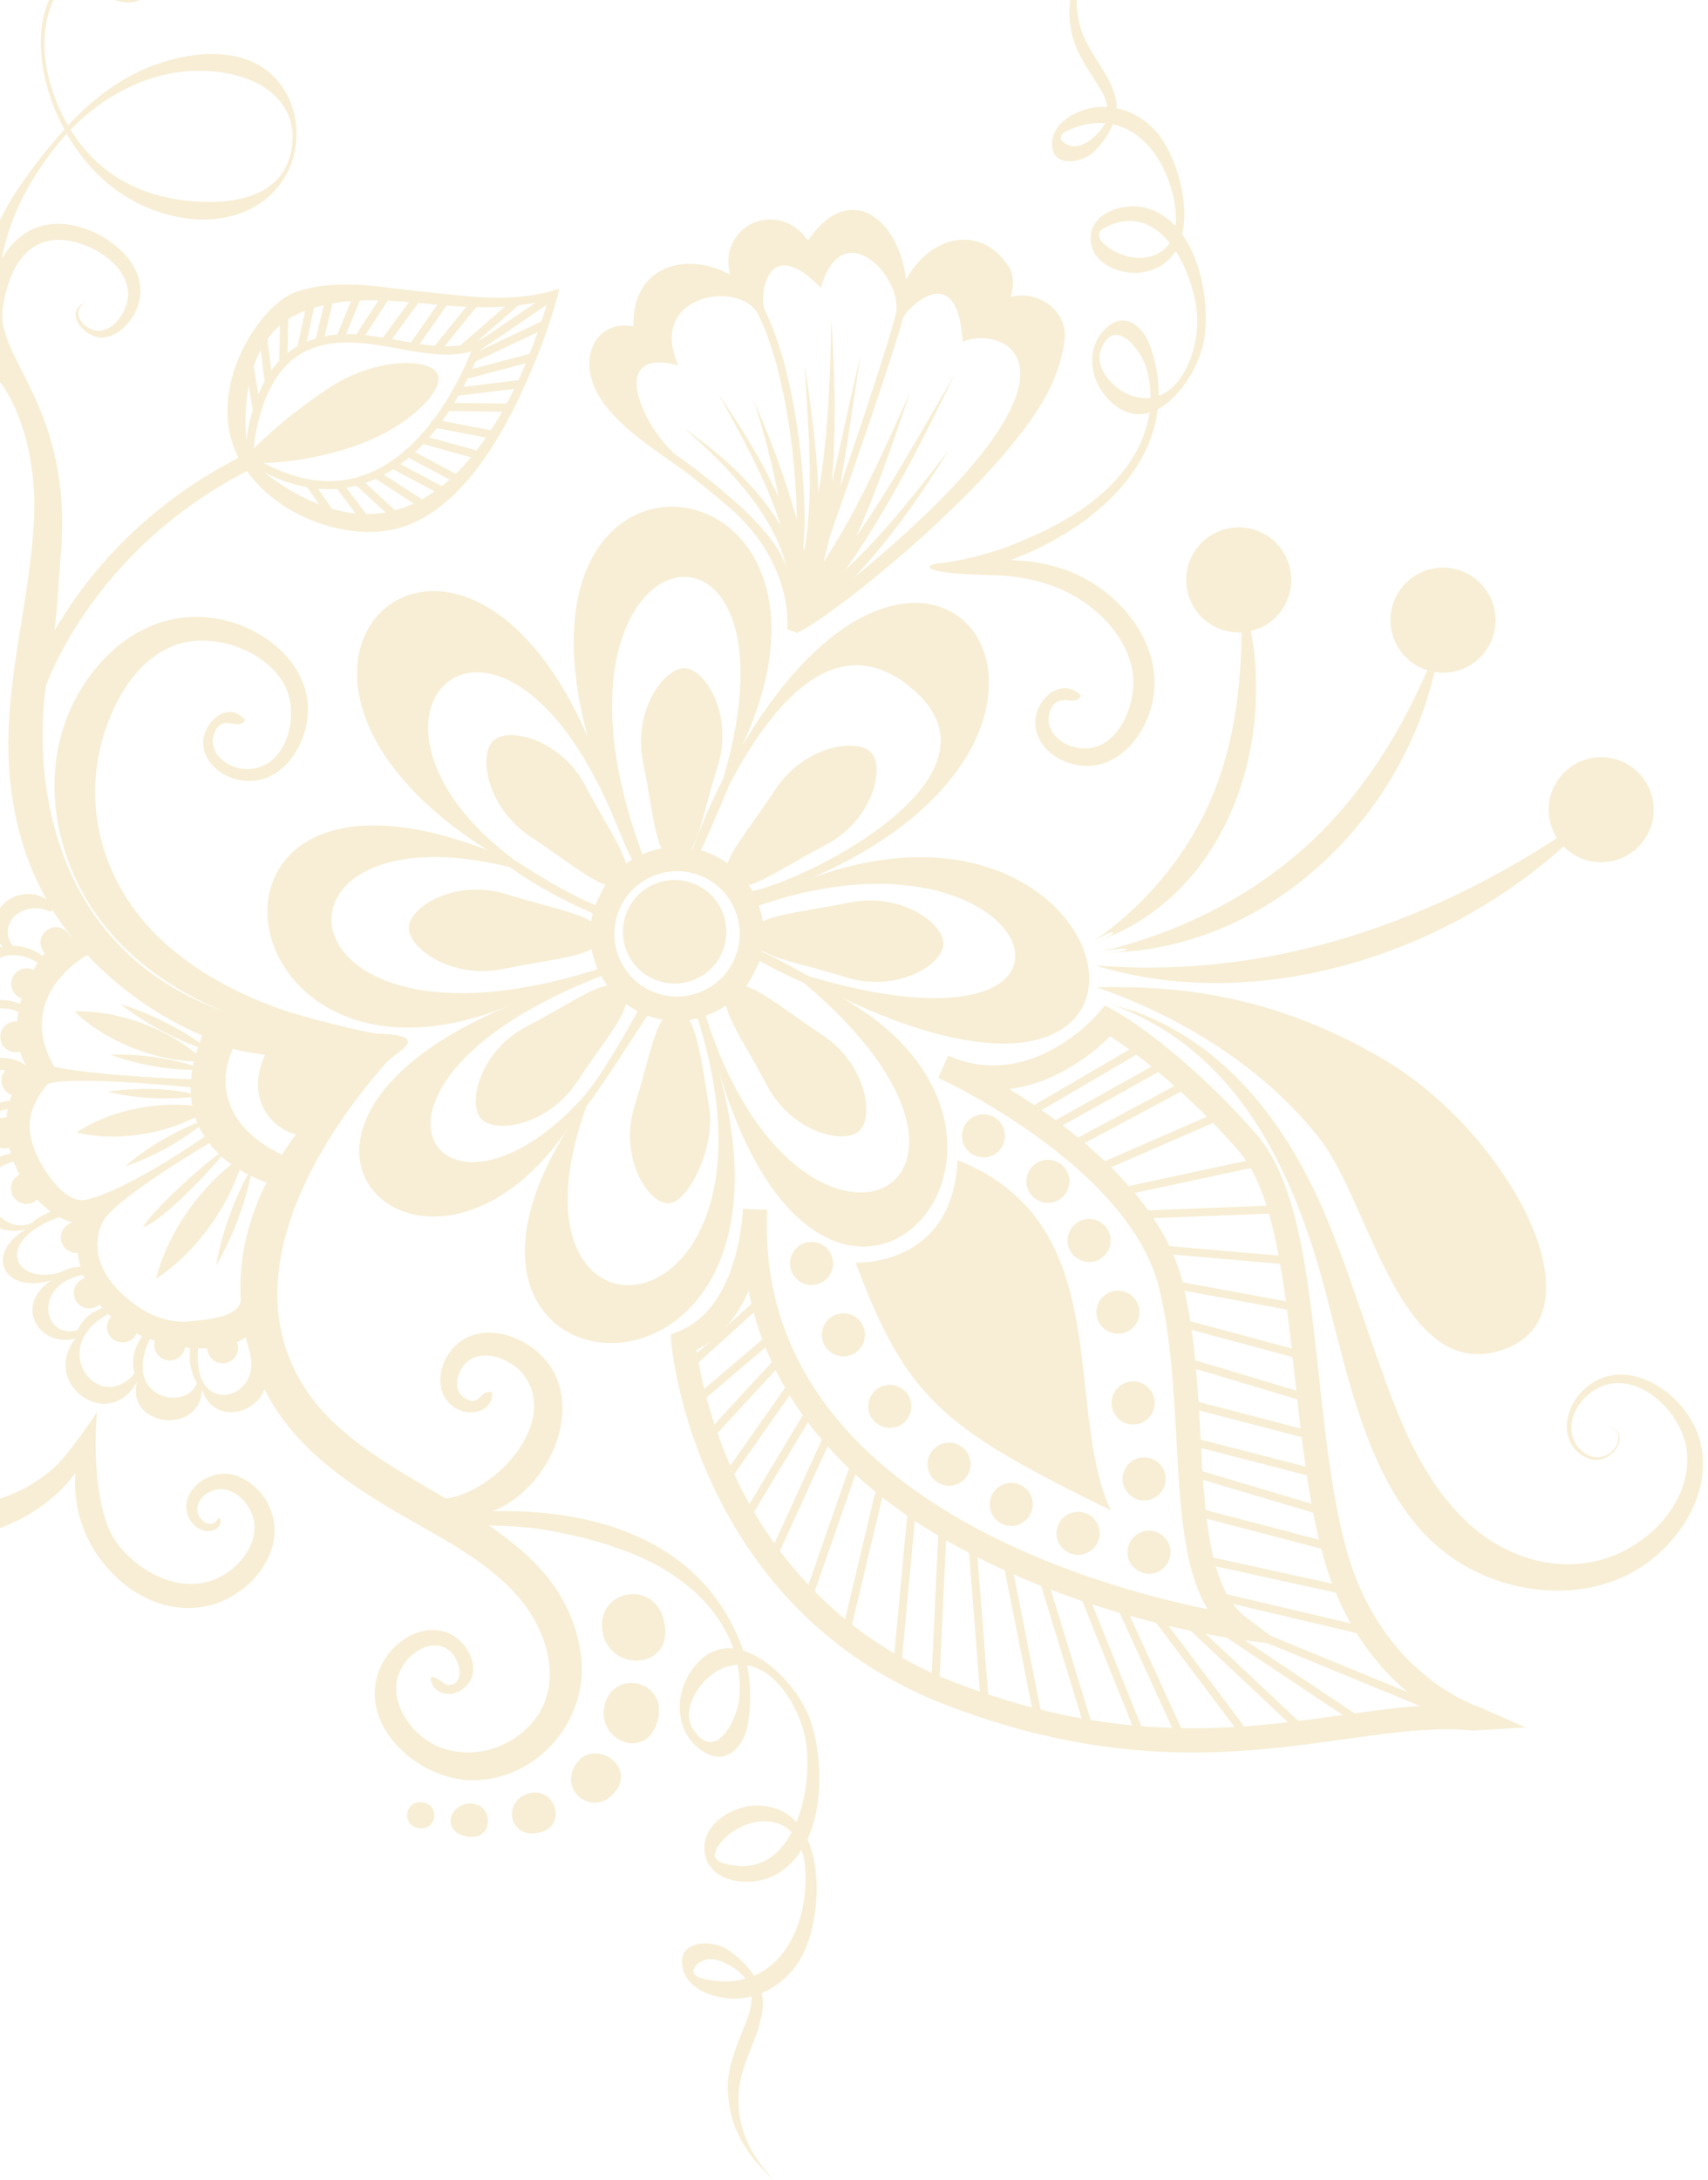 <svg width="134" height="171" viewBox="0 0 134 171" fill="none" xmlns="http://www.w3.org/2000/svg">
<g opacity="0.5">
<path d="M49.174 71.541C48.325 73.612 49.309 75.992 51.387 76.841C53.458 77.69 55.838 76.698 56.687 74.627C57.536 72.549 56.552 70.177 54.474 69.328C52.395 68.471 50.023 69.463 49.174 71.541Z" fill="#F0DEAB"/>
<path d="M46.127 57.847C35.813 33.982 15.772 52.5 38.257 66.686C12.789 56.84 17.296 88.012 39.883 78.912C16.494 88.718 33.576 104.736 44.62 88.416C30.616 110.465 64.407 112.94 56.401 84.029C64.946 112.654 85.884 89.448 66.033 78.253C95.737 92.383 88.518 59.672 63.59 68.899C90.239 57.371 73.324 33.014 58.234 58.482C68.794 35.704 39.011 31.61 46.119 57.847H46.127ZM40.423 67.503C25.15 56.181 38.987 42.749 48.008 63.806C48.753 65.543 49.19 66.733 49.602 67.424C49.436 67.527 49.269 67.622 49.11 67.741C48.737 66.36 47.325 64.305 45.953 61.671C44.033 57.982 39.907 56.983 38.717 58.077C37.519 59.164 38.146 63.33 41.621 65.623C44.271 67.368 46.183 68.978 47.508 69.391C47.246 69.78 46.754 70.875 46.706 70.994C45.104 70.343 42.874 69.097 40.439 67.503H40.423ZM57.663 75.119C56.624 77.626 53.752 78.824 51.245 77.793C48.737 76.762 47.539 73.882 48.571 71.374C49.602 68.867 52.482 67.669 54.989 68.701C57.496 69.732 58.694 72.612 57.663 75.119ZM40.002 68.011C42.605 69.875 45.215 71.081 46.5 71.636C46.452 71.843 46.405 72.057 46.373 72.263C45.175 71.509 42.668 71.057 39.74 70.137C35.773 68.891 32.156 71.097 32.076 72.715C31.997 74.334 35.385 76.833 39.463 76C42.676 75.341 45.223 75.127 46.405 74.437C46.5 74.977 46.667 75.5 46.881 75.992C46.809 76.024 46.738 76.055 46.659 76.087C21.334 84.021 19.525 62.965 39.994 68.011H40.002ZM47.103 76.595C47.103 76.595 47.151 76.579 47.174 76.563C47.317 76.817 47.468 77.063 47.642 77.293C46.262 77.547 44.136 79.047 41.335 80.499C37.646 82.418 36.646 86.544 37.741 87.742C38.828 88.94 42.993 88.313 45.286 84.838C47.119 82.053 48.809 80.078 49.11 78.753C49.396 78.967 49.713 79.142 50.031 79.308C49.237 80.76 47.024 84.688 45.611 86.203C34.353 98.453 25.253 85.108 47.103 76.579V76.595ZM46.008 86.766C47.436 84.941 49.753 81.173 50.8 79.657C51.189 79.8 51.586 79.911 51.99 79.975C51.189 81.125 50.745 83.696 49.793 86.719C48.547 90.686 50.753 94.303 52.371 94.383C53.99 94.462 56.124 89.924 55.656 86.996C55.132 83.72 54.783 81.165 54.069 80.007C54.291 79.975 54.513 79.927 54.727 79.872C62.725 105.157 38.479 107.624 46.008 86.774V86.766ZM63.066 77.095C82.401 93.343 62.701 102.912 55.362 79.665C55.925 79.467 56.465 79.205 56.965 78.864C57.25 80.245 58.726 82.355 60.162 85.116C62.09 88.805 66.208 89.805 67.406 88.71C68.604 87.615 67.977 83.458 64.502 81.165C61.797 79.38 59.861 77.745 58.536 77.373C58.885 76.912 59.535 75.532 59.591 75.373C60.757 76.016 61.923 76.595 63.074 77.095H63.066ZM63.447 76.563C61.749 75.611 60.614 75.024 59.773 74.635C59.773 74.612 59.781 74.596 59.789 74.572C61.011 75.302 63.486 75.746 66.358 76.65C70.325 77.896 73.943 75.691 74.022 74.072C74.094 72.454 70.714 69.954 66.636 70.787C63.558 71.422 61.09 71.636 59.845 72.263C59.781 71.843 59.67 71.43 59.535 71.033C81.496 63.401 89.224 84.235 63.447 76.563ZM65.811 52.365C67.771 51.849 69.738 52.428 71.666 54.102C73.61 55.792 74.229 57.673 73.515 59.688C71.738 64.75 62.185 69.232 59.028 69.891C58.94 69.732 58.853 69.573 58.75 69.423C60.13 69.034 62.161 67.638 64.764 66.281C68.453 64.361 69.445 60.235 68.358 59.037C67.271 57.839 63.106 58.466 60.813 61.941C59.115 64.512 57.552 66.392 57.076 67.709C56.655 67.408 56.203 67.146 55.703 66.939C55.473 66.844 55.235 66.765 54.997 66.694C55.727 65.091 56.996 62.163 57.195 61.6C59.154 57.831 62.177 53.325 65.803 52.357L65.811 52.365ZM56.727 61.116C55.489 63.472 54.656 65.734 54.37 66.551C54.347 66.551 54.315 66.535 54.291 66.535C54.981 65.281 55.434 62.87 56.314 60.077C57.56 56.11 55.354 52.492 53.736 52.413C52.117 52.341 49.618 55.729 50.451 59.799C51.078 62.83 51.292 65.281 51.895 66.543C51.379 66.638 50.88 66.797 50.396 67.003C40.819 41.194 63.78 37.251 56.727 61.116Z" fill="#F0DEAB"/>
<path d="M75.046 18.829C73.443 19.075 71.944 20.297 71.079 21.955C70.833 19.598 69.667 17.416 68.025 16.703C67.096 16.298 65.287 16.076 63.391 18.868C62.09 17.028 60.17 16.901 58.853 17.607C57.663 18.25 56.774 19.709 57.298 21.55C55.783 20.709 54.061 20.487 52.712 20.876C50.729 21.447 49.618 23.192 49.697 25.596C48.571 25.39 47.611 25.676 46.968 26.413C46.143 27.366 46.008 28.921 46.635 30.365C47.658 32.721 50.316 34.577 52.887 36.37C54.466 37.473 55.838 38.648 56.996 39.615C62.32 44.09 61.765 49.192 61.765 49.358L62.518 49.636C64.946 48.684 79.687 37.045 82.67 29.793C83.091 28.77 83.384 27.73 83.519 26.699C83.662 25.604 83.194 24.541 82.274 23.867C81.417 23.24 80.33 23.034 79.299 23.28C79.544 22.47 79.568 21.542 79.116 20.868C78.069 19.313 76.625 18.599 75.038 18.845L75.046 18.829ZM64.407 22.573C66.073 16.584 71.031 21.867 70.254 24.747C69.58 27.247 67.66 33.062 65.89 38.219C66.509 34.792 66.977 31.325 67.501 27.984C67.437 28.222 67.39 28.445 67.334 28.651C66.604 31.65 65.993 34.768 65.263 37.854C65.629 33.546 65.502 29.159 65.216 24.993C65.144 29.428 64.986 34.149 64.208 38.687C64.097 35.244 63.613 31.785 63.129 28.595C63.367 33.197 63.915 38.473 63.105 43.241C63.082 43.13 63.066 43.019 63.034 42.908C63.09 42.178 63.129 41.488 63.129 40.956C63.129 35.736 62.05 28.365 60.019 24.367C59.551 23.438 60.059 18.107 64.391 22.573H64.407ZM57.465 39.171C56.282 38.124 54.862 36.965 53.26 35.839C50.761 34.093 47.293 27.08 53.22 28.659C50.721 23.058 58.083 21.923 59.472 24.652C61.431 28.508 62.471 35.609 62.511 40.742C62.407 40.369 62.304 40.004 62.193 39.647C61.447 37.148 60.543 34.696 59.519 32.292C59.416 32.039 59.297 31.745 59.147 31.412C59.932 33.919 60.598 36.466 61.098 39.044C59.797 36.124 58.06 33.356 56.409 30.975C58.036 33.951 60.106 37.584 61.265 41.258C59.504 38.282 56.743 35.752 54.069 33.887C53.966 33.808 53.839 33.721 53.696 33.625C56.766 36.267 60.718 40.226 61.685 44.479C61.217 43.09 60.106 41.504 57.472 39.163L57.465 39.171ZM75.53 26.802C78.513 25.477 87.431 28.476 66.993 45.312C69.675 42.48 71.952 39.29 74.015 35.974C74.141 35.776 74.284 35.553 74.435 35.299C72.015 38.457 69.373 41.853 66.35 44.669C69.707 39.893 72.333 34.641 74.887 29.397C72.428 33.53 70.016 38.013 67.176 42.075C68.842 38.386 70.135 34.466 71.396 30.793C69.405 35.164 67.342 39.941 64.613 44.082C64.78 43.44 64.938 42.797 65.089 42.138C67.183 36.188 70.072 27.826 70.857 24.914C71 24.39 75.117 20.003 75.522 26.802H75.53Z" fill="#F0DEAB"/>
<path d="M115.659 135.742C112.589 135.417 109.304 135.877 105.496 136.408C97.594 137.519 87.764 138.9 74.356 133.782C54.458 126.19 52.688 105.57 52.672 105.363L52.625 104.665L53.276 104.403C54.95 103.737 56.243 102.301 57.139 100.127C58.052 97.906 58.234 95.644 58.274 94.994V94.819L60.186 94.883V95.073C59.289 117.256 86.13 124.468 94.73 126.206C92.85 123.064 92.588 118.272 92.294 112.9C92.08 108.934 91.858 104.832 90.945 101.063C88.621 91.471 73.761 84.6 73.61 84.537L74.388 82.799C80.909 85.679 86.13 79.515 86.185 79.451L86.669 78.864L87.344 79.213C88.383 79.745 93.341 82.966 98.57 88.964C101.823 92.693 102.624 100.071 103.473 107.878C103.981 112.567 104.512 117.415 105.599 121.413C108.281 131.299 115.723 133.774 116.04 133.878L119.69 135.488L115.651 135.726L115.659 135.742ZM54.656 105.879C55.132 109.33 58.242 125.603 75.038 132.013C87.986 136.956 97.546 135.607 105.234 134.528C107.583 134.195 109.741 133.893 111.803 133.782C109.058 131.87 105.496 128.284 103.774 121.929C102.648 117.788 102.116 112.861 101.593 108.1C100.775 100.595 100.006 93.51 97.15 90.233C92.865 85.322 88.748 82.331 87.09 81.284C85.923 82.45 83.004 84.942 79.18 85.418C84.059 88.401 91.136 93.78 92.794 100.635C93.746 104.57 93.976 108.759 94.19 112.813C94.524 118.898 94.833 124.643 97.784 126.872L100.664 129.046L97.086 128.578C96.682 128.522 87.05 127.221 77.386 122.492C66.819 117.32 60.471 110.06 58.734 101.254C57.766 103.435 56.394 104.982 54.656 105.879Z" fill="#F0DEAB"/>
<path d="M89.787 82.284C89.763 82.347 89.716 82.403 89.652 82.434L80.925 87.536C80.774 87.623 80.584 87.576 80.489 87.425C80.401 87.274 80.449 87.076 80.6 86.989L89.327 81.887C89.478 81.8 89.676 81.847 89.763 81.998C89.819 82.085 89.819 82.189 89.779 82.276L89.787 82.284Z" fill="#F0DEAB"/>
<path d="M91.358 83.728C91.334 83.791 91.287 83.847 91.223 83.886L82.615 88.694C82.464 88.781 82.266 88.726 82.187 88.575C82.099 88.424 82.155 88.226 82.306 88.139L90.914 83.331C91.064 83.244 91.263 83.299 91.342 83.45C91.39 83.537 91.398 83.64 91.358 83.728Z" fill="#F0DEAB"/>
<path d="M93.27 85.203C93.238 85.267 93.191 85.33 93.127 85.362L84.186 90.146C84.035 90.225 83.837 90.17 83.757 90.019C83.678 89.868 83.734 89.67 83.884 89.591L92.826 84.807C92.984 84.727 93.175 84.783 93.254 84.934C93.302 85.021 93.302 85.124 93.27 85.203Z" fill="#F0DEAB"/>
<path d="M95.642 87.774C95.611 87.845 95.555 87.909 95.476 87.941L86.423 91.884C86.264 91.955 86.074 91.884 86.003 91.717C85.931 91.558 86.003 91.368 86.169 91.296L95.222 87.353C95.38 87.282 95.571 87.353 95.634 87.52C95.674 87.599 95.666 87.687 95.634 87.766L95.642 87.774Z" fill="#F0DEAB"/>
<path d="M98.752 91.336C98.713 91.431 98.633 91.503 98.53 91.527L87.748 93.843C87.574 93.883 87.407 93.772 87.367 93.597C87.328 93.423 87.439 93.256 87.613 93.225L98.395 90.908C98.57 90.868 98.737 90.979 98.776 91.154C98.792 91.217 98.776 91.281 98.76 91.344L98.752 91.336Z" fill="#F0DEAB"/>
<path d="M100.347 94.97C100.299 95.081 100.196 95.16 100.069 95.168L89.152 95.597C88.978 95.597 88.827 95.47 88.819 95.295C88.819 95.121 88.946 94.97 89.121 94.97L100.046 94.541C100.22 94.541 100.371 94.668 100.371 94.843C100.371 94.891 100.371 94.938 100.347 94.978V94.97Z" fill="#F0DEAB"/>
<path d="M101.545 99C101.497 99.127 101.371 99.207 101.228 99.199L90.636 98.278C90.462 98.262 90.335 98.112 90.343 97.937C90.358 97.763 90.509 97.636 90.684 97.644L101.275 98.564C101.45 98.58 101.577 98.731 101.569 98.905C101.569 98.937 101.553 98.969 101.545 99Z" fill="#F0DEAB"/>
<path d="M101.672 102.594C101.617 102.729 101.474 102.816 101.323 102.785L91.755 101.023C91.58 100.992 91.469 100.825 91.501 100.658C91.533 100.484 91.699 100.373 91.866 100.405L101.434 102.166C101.609 102.198 101.72 102.364 101.688 102.539C101.688 102.563 101.68 102.578 101.672 102.602V102.594Z" fill="#F0DEAB"/>
<path d="M102.283 106.395C102.219 106.538 102.061 106.625 101.91 106.577L92.239 103.975C92.072 103.927 91.969 103.753 92.016 103.586C92.064 103.412 92.239 103.316 92.405 103.364L102.085 105.966C102.251 106.014 102.354 106.188 102.307 106.355C102.307 106.371 102.299 106.379 102.291 106.395H102.283Z" fill="#F0DEAB"/>
<path d="M102.426 109.655C102.362 109.806 102.196 109.885 102.045 109.838L92.786 107.061C92.62 107.013 92.524 106.831 92.572 106.664C92.627 106.498 92.802 106.403 92.969 106.45L102.227 109.227C102.394 109.275 102.489 109.457 102.442 109.624C102.442 109.632 102.434 109.647 102.426 109.655Z" fill="#F0DEAB"/>
<path d="M103.227 112.726C103.171 112.869 103.013 112.956 102.854 112.916L92.945 110.33C92.778 110.282 92.675 110.116 92.715 109.941C92.754 109.767 92.929 109.671 93.103 109.711L103.013 112.297C103.179 112.345 103.283 112.512 103.243 112.686C103.243 112.702 103.235 112.718 103.227 112.726Z" fill="#F0DEAB"/>
<path d="M103.394 115.653C103.33 115.796 103.179 115.884 103.021 115.844L93.302 113.337C93.127 113.297 93.032 113.123 93.072 112.948C93.119 112.781 93.286 112.678 93.46 112.718L103.172 115.225C103.338 115.265 103.441 115.439 103.402 115.614C103.402 115.63 103.394 115.646 103.386 115.653H103.394Z" fill="#F0DEAB"/>
<path d="M103.997 118.645C103.933 118.795 103.767 118.875 103.616 118.827L93.437 115.788C93.27 115.741 93.175 115.558 93.222 115.392C93.27 115.225 93.445 115.13 93.619 115.177L103.798 118.216C103.965 118.264 104.06 118.438 104.013 118.613C104.013 118.621 104.013 118.637 104.005 118.645H103.997Z" fill="#F0DEAB"/>
<path d="M104.774 121.477C104.711 121.62 104.552 121.707 104.401 121.667L93.667 118.859C93.5 118.811 93.397 118.645 93.445 118.47C93.484 118.295 93.659 118.2 93.833 118.24L104.568 121.048C104.742 121.096 104.838 121.263 104.798 121.437C104.798 121.453 104.798 121.469 104.782 121.477H104.774Z" fill="#F0DEAB"/>
<path d="M105.782 124.865C105.726 125.008 105.576 125.087 105.417 125.055L94.095 122.572C93.921 122.532 93.817 122.366 93.849 122.191C93.881 122.024 94.056 121.913 94.23 121.953L105.552 124.436C105.726 124.476 105.829 124.643 105.798 124.817C105.798 124.833 105.79 124.849 105.782 124.873V124.865Z" fill="#F0DEAB"/>
<path d="M107.44 128.054C107.384 128.197 107.226 128.276 107.075 128.245L95.301 125.468C95.127 125.428 95.023 125.253 95.063 125.087C95.103 124.92 95.277 124.809 95.444 124.849L107.218 127.626C107.392 127.665 107.496 127.84 107.456 128.007C107.456 128.022 107.448 128.038 107.44 128.054Z" fill="#F0DEAB"/>
<path d="M114.136 134.584C114.073 134.742 113.882 134.822 113.723 134.758L96.317 127.602C96.158 127.538 96.079 127.348 96.142 127.189C96.206 127.031 96.396 126.951 96.555 127.015L113.962 134.171C114.12 134.235 114.2 134.425 114.136 134.584Z" fill="#F0DEAB"/>
<path d="M106.67 134.941C106.67 134.941 106.654 134.98 106.639 134.996C106.543 135.139 106.345 135.179 106.202 135.084L95.428 127.911C95.285 127.816 95.238 127.618 95.341 127.475C95.436 127.332 95.634 127.293 95.777 127.388L106.543 134.56C106.67 134.647 106.718 134.806 106.662 134.941H106.67Z" fill="#F0DEAB"/>
<path d="M102.267 135.647C102.267 135.647 102.235 135.71 102.204 135.742C102.085 135.869 101.886 135.877 101.759 135.758L92.691 127.229C92.564 127.11 92.556 126.912 92.675 126.785C92.794 126.658 92.992 126.65 93.127 126.769L102.196 135.298C102.291 135.393 102.323 135.528 102.275 135.647H102.267Z" fill="#F0DEAB"/>
<path d="M97.88 136.02C97.856 136.067 97.824 136.115 97.776 136.155C97.634 136.258 97.435 136.234 97.332 136.091L90.231 126.658C90.128 126.515 90.152 126.317 90.295 126.214C90.43 126.11 90.636 126.134 90.739 126.277L97.84 135.71C97.911 135.806 97.919 135.925 97.88 136.02Z" fill="#F0DEAB"/>
<path d="M92.873 136.242C92.842 136.313 92.786 136.377 92.715 136.408C92.556 136.48 92.366 136.408 92.294 136.25L87.597 125.975C87.526 125.817 87.597 125.626 87.756 125.555C87.915 125.484 88.105 125.555 88.177 125.714L92.873 135.988C92.913 136.067 92.913 136.163 92.873 136.242Z" fill="#F0DEAB"/>
<path d="M89.621 135.821C89.589 135.901 89.525 135.964 89.446 135.996C89.287 136.059 89.097 135.98 89.033 135.821L84.678 125C84.614 124.841 84.694 124.65 84.852 124.587C85.011 124.524 85.201 124.603 85.265 124.761L89.621 135.583C89.652 135.663 89.652 135.75 89.621 135.821Z" fill="#F0DEAB"/>
<path d="M85.654 135.448C85.622 135.536 85.55 135.599 85.455 135.631C85.289 135.678 85.114 135.591 85.058 135.417L81.496 123.778C81.449 123.611 81.544 123.437 81.71 123.381C81.877 123.333 82.059 123.421 82.107 123.595L85.669 135.234C85.693 135.306 85.685 135.385 85.662 135.448H85.654Z" fill="#F0DEAB"/>
<path d="M81.718 134.75C81.679 134.845 81.599 134.917 81.488 134.941C81.314 134.972 81.147 134.861 81.115 134.695L78.696 122.5C78.664 122.326 78.775 122.159 78.942 122.127C79.116 122.096 79.283 122.207 79.314 122.373L81.734 134.568C81.75 134.631 81.734 134.695 81.718 134.75Z" fill="#F0DEAB"/>
<path d="M77.561 133.727C77.521 133.83 77.418 133.917 77.291 133.925C77.117 133.941 76.966 133.806 76.95 133.632L75.966 121.001C75.951 120.826 76.085 120.676 76.26 120.66C76.434 120.644 76.585 120.779 76.601 120.953L77.585 133.584C77.585 133.632 77.585 133.687 77.561 133.727Z" fill="#F0DEAB"/>
<path d="M73.665 132.354C73.618 132.473 73.491 132.553 73.356 132.553C73.181 132.553 73.047 132.394 73.055 132.219L73.642 119.66C73.65 119.486 73.8 119.351 73.975 119.359C74.15 119.359 74.284 119.517 74.276 119.692L73.689 132.251C73.689 132.251 73.681 132.323 73.665 132.354Z" fill="#F0DEAB"/>
<path d="M70.698 130.68C70.651 130.807 70.516 130.886 70.373 130.878C70.198 130.863 70.072 130.712 70.087 130.529L71.222 118.311C71.238 118.137 71.397 118.01 71.571 118.026C71.746 118.041 71.873 118.2 71.857 118.367L70.722 130.593C70.722 130.593 70.714 130.656 70.698 130.68Z" fill="#F0DEAB"/>
<path d="M66.636 128.324C66.581 128.467 66.422 128.546 66.271 128.514C66.097 128.475 65.994 128.3 66.033 128.134L68.85 116.264C68.889 116.098 69.064 115.987 69.231 116.026C69.405 116.066 69.508 116.241 69.469 116.407L66.644 128.276C66.644 128.276 66.636 128.308 66.628 128.324H66.636Z" fill="#F0DEAB"/>
<path d="M63.717 125.412C63.653 125.571 63.478 125.65 63.32 125.587C63.153 125.531 63.066 125.349 63.121 125.182L66.914 114.281C66.961 114.114 67.152 114.027 67.318 114.082C67.485 114.138 67.572 114.321 67.517 114.487L63.724 125.388C63.724 125.388 63.724 125.396 63.724 125.404L63.717 125.412Z" fill="#F0DEAB"/>
<path d="M65.454 112.29V112.297L60.884 122.31C60.813 122.469 60.622 122.54 60.464 122.469C60.305 122.397 60.249 122.199 60.305 122.048L64.875 112.036C64.946 111.877 65.137 111.806 65.295 111.877C65.454 111.948 65.525 112.131 65.462 112.282L65.454 112.29Z" fill="#F0DEAB"/>
<path d="M63.994 110.552C63.994 110.552 63.978 110.584 63.97 110.592L58.901 119.025C58.813 119.176 58.615 119.224 58.464 119.137C58.313 119.049 58.266 118.851 58.353 118.7L63.423 110.266C63.51 110.116 63.709 110.068 63.859 110.155C63.994 110.235 64.05 110.401 63.986 110.544L63.994 110.552Z" fill="#F0DEAB"/>
<path d="M62.479 108.672C62.479 108.672 62.455 108.711 62.447 108.735L57.211 116.185C57.108 116.328 56.909 116.368 56.766 116.264C56.624 116.161 56.584 115.963 56.687 115.82L61.923 108.37C62.027 108.227 62.225 108.196 62.368 108.291C62.495 108.378 62.534 108.537 62.479 108.672Z" fill="#F0DEAB"/>
<path d="M61.614 106.601C61.614 106.601 61.582 106.664 61.551 106.696L55.973 112.75C55.854 112.877 55.656 112.884 55.521 112.765C55.394 112.646 55.386 112.448 55.505 112.313L61.083 106.26C61.202 106.133 61.4 106.125 61.535 106.244C61.638 106.339 61.662 106.482 61.614 106.601Z" fill="#F0DEAB"/>
<path d="M60.789 105.006C60.773 105.054 60.741 105.094 60.702 105.125L54.902 110.06C54.767 110.171 54.569 110.155 54.458 110.02C54.347 109.886 54.362 109.687 54.497 109.576L60.297 104.641C60.432 104.53 60.63 104.546 60.741 104.681C60.821 104.776 60.837 104.903 60.789 105.006Z" fill="#F0DEAB"/>
<path d="M60.051 102.071C60.035 102.11 60.004 102.15 59.972 102.182L54.331 107.291C54.204 107.41 53.998 107.402 53.886 107.267C53.767 107.141 53.775 106.934 53.91 106.823L59.551 101.714C59.678 101.595 59.885 101.611 59.995 101.738C60.083 101.833 60.099 101.96 60.059 102.071H60.051Z" fill="#F0DEAB"/>
<path d="M87.153 118.462C74.118 112.075 71.15 109.83 67.128 99.032C67.128 99.032 74.745 99.421 75.117 90.995C87.716 95.946 83.377 110.393 87.153 118.462Z" fill="#F0DEAB"/>
<path d="M66.811 103.134C67.675 103.491 68.088 104.475 67.731 105.339C67.374 106.204 66.382 106.617 65.525 106.26C64.661 105.903 64.248 104.919 64.605 104.054C64.962 103.189 65.946 102.777 66.811 103.134Z" fill="#F0DEAB"/>
<path d="M70.452 108.743C71.317 109.1 71.73 110.092 71.373 110.949C71.016 111.813 70.032 112.226 69.167 111.869C68.302 111.512 67.89 110.528 68.247 109.663C68.604 108.799 69.588 108.386 70.452 108.743Z" fill="#F0DEAB"/>
<path d="M75.102 113.281C75.966 113.638 76.379 114.622 76.022 115.487C75.665 116.352 74.681 116.764 73.816 116.407C72.951 116.05 72.539 115.066 72.896 114.202C73.253 113.337 74.237 112.924 75.102 113.281Z" fill="#F0DEAB"/>
<path d="M79.981 116.431C80.846 116.788 81.258 117.772 80.901 118.637C80.544 119.501 79.56 119.914 78.696 119.557C77.831 119.2 77.418 118.216 77.775 117.351C78.132 116.486 79.116 116.074 79.981 116.431Z" fill="#F0DEAB"/>
<path d="M85.225 118.7C86.09 119.057 86.502 120.041 86.145 120.906C85.788 121.77 84.805 122.183 83.94 121.826C83.075 121.469 82.662 120.485 83.019 119.62C83.376 118.756 84.36 118.343 85.225 118.7Z" fill="#F0DEAB"/>
<path d="M90.787 120.184C91.652 120.541 92.064 121.525 91.707 122.389C91.35 123.254 90.366 123.667 89.501 123.31C88.637 122.953 88.224 121.969 88.581 121.104C88.938 120.239 89.922 119.827 90.787 120.184Z" fill="#F0DEAB"/>
<path d="M90.406 114.432C91.271 114.789 91.683 115.772 91.326 116.637C90.969 117.502 89.986 117.915 89.121 117.558C88.256 117.201 87.843 116.217 88.2 115.352C88.557 114.487 89.541 114.075 90.406 114.432Z" fill="#F0DEAB"/>
<path d="M89.541 108.473C90.406 108.83 90.819 109.814 90.462 110.679C90.104 111.544 89.121 111.956 88.256 111.599C87.391 111.242 86.978 110.258 87.335 109.394C87.693 108.529 88.676 108.116 89.541 108.473Z" fill="#F0DEAB"/>
<path d="M88.351 101.357C89.216 101.714 89.628 102.697 89.271 103.562C88.914 104.427 87.931 104.84 87.066 104.483C86.201 104.126 85.788 103.142 86.145 102.277C86.502 101.412 87.486 101 88.351 101.357Z" fill="#F0DEAB"/>
<path d="M86.09 95.732C86.955 96.089 87.367 97.073 87.01 97.937C86.653 98.802 85.669 99.215 84.805 98.858C83.94 98.501 83.527 97.517 83.884 96.652C84.241 95.787 85.225 95.375 86.09 95.732Z" fill="#F0DEAB"/>
<path d="M82.853 91.09C83.718 91.447 84.13 92.431 83.773 93.296C83.416 94.161 82.432 94.573 81.568 94.216C80.703 93.859 80.29 92.875 80.647 92.011C81.004 91.146 81.988 90.733 82.853 91.09Z" fill="#F0DEAB"/>
<path d="M77.799 87.528C78.664 87.885 79.076 88.869 78.719 89.734C78.362 90.598 77.379 91.011 76.514 90.654C75.649 90.297 75.236 89.313 75.594 88.448C75.951 87.583 76.942 87.171 77.799 87.528Z" fill="#F0DEAB"/>
<path d="M64.312 97.533C65.176 97.89 65.589 98.874 65.232 99.738C64.875 100.603 63.883 101.016 63.026 100.659C62.161 100.302 61.749 99.318 62.106 98.453C62.463 97.588 63.447 97.176 64.312 97.533Z" fill="#F0DEAB"/>
<path d="M86.058 77.436C93.746 80.142 99.76 84.434 103.64 89.456C107.456 94.399 109.884 108.481 117.801 105.903C126.013 103.229 118.452 89.02 108.725 83.196C99.006 77.373 90.66 77.373 86.066 77.428L86.058 77.436Z" fill="#F0DEAB"/>
<path d="M86.621 78.579C95.38 80.752 100.736 87.552 104.084 95.549C105.853 99.794 107.178 104.197 108.765 108.505C110.209 112.432 111.93 116.367 115.009 119.295C117.833 121.985 121.721 123.373 125.569 122.35C129.131 121.405 132.566 118.041 132.368 114.122C132.186 110.544 127.624 106.482 124.379 109.584C123.189 110.726 122.744 112.726 124.188 113.876C126.076 115.376 128.068 112.472 126.283 111.964C128.163 112.4 126.314 115.217 124.506 114.344C122.348 113.384 122.625 110.711 124.022 109.227C127.306 105.744 132.495 109.33 133.399 113.115C134.471 117.431 131.249 121.842 127.489 123.619C123.546 125.483 118.666 124.96 114.929 122.818C106.948 118.248 105.679 106.593 103.235 98.651C100.506 89.781 95.936 81.673 86.621 78.579C90.58 79.895 88.645 79.078 86.621 78.579Z" fill="#F0DEAB"/>
<path d="M85.907 75.714C100.466 76.92 114.239 71.748 125.807 63.187C116.485 73.929 99.816 80.015 85.907 75.714C89.517 76.016 89.39 76.793 85.907 75.714Z" fill="#F0DEAB"/>
<path d="M85.519 74.017C89.652 71.224 93.072 67.233 95.031 62.632C97.213 57.514 97.531 52.024 97.38 46.542C100.799 56.832 96.729 70.518 85.519 74.017C88.121 73.207 87.756 72.501 85.519 74.017Z" fill="#F0DEAB"/>
<path d="M85.979 74.715C91.961 73.382 97.816 70.573 102.378 66.456C107.361 61.973 110.613 56.237 113.025 50.049C111.32 63.243 99.736 75.008 85.979 74.715C89.271 74.786 89.168 74.001 85.979 74.715Z" fill="#F0DEAB"/>
<path d="M98.752 41.67C100.855 42.535 101.862 44.947 100.998 47.05C100.133 49.16 97.721 50.16 95.618 49.295C93.508 48.43 92.508 46.018 93.373 43.916C94.238 41.805 96.65 40.806 98.752 41.67Z" fill="#F0DEAB"/>
<path d="M114.779 44.828C116.881 45.693 117.889 48.105 117.024 50.207C116.159 52.318 113.747 53.317 111.645 52.453C109.542 51.588 108.535 49.176 109.4 47.073C110.264 44.963 112.676 43.963 114.779 44.828Z" fill="#F0DEAB"/>
<path d="M127.187 59.696C129.29 60.561 130.297 62.973 129.433 65.075C128.568 67.178 126.156 68.185 124.053 67.32C121.951 66.456 120.943 64.044 121.808 61.941C122.673 59.839 125.085 58.831 127.187 59.696Z" fill="#F0DEAB"/>
<path d="M83.956 1.779C84.083 3.802 85.36 5.357 86.344 7.015C86.637 7.507 86.804 7.959 86.875 8.388C86.566 8.372 86.249 8.372 85.931 8.412C84.487 8.602 82.504 9.61 82.535 11.339C82.567 13.188 84.86 12.791 85.764 11.958C86.368 11.403 86.963 10.609 87.312 9.752C89.398 10.205 90.993 12.037 91.794 14.497C92.104 15.449 92.358 16.663 92.223 17.734C91.58 17.044 90.795 16.528 89.85 16.29C88.256 15.893 85.701 16.584 85.566 18.535C85.423 20.63 87.915 21.653 89.668 21.352C90.898 21.137 91.723 20.527 92.231 19.686C93.246 21.249 93.833 23.296 93.921 24.858C94.047 27.009 93.048 30.253 90.906 31.039C90.922 29.77 90.707 28.437 90.2 27.04C89.7 25.668 88.311 24.446 86.939 25.588C85.185 27.04 85.392 29.579 86.82 31.174C87.938 32.419 89.105 32.681 90.184 32.364C89.827 34.807 88.391 37.021 86.431 38.735C84.392 40.52 81.901 41.742 79.394 42.741C77.22 43.614 74.586 44.098 74.094 44.13C72.412 44.217 71.777 45.002 77.751 45.106C79.481 45.137 81.219 45.423 82.837 46.058C85.614 47.129 88.359 49.628 88.851 52.69C89.295 55.42 87.399 59.672 83.995 58.506C82.766 58.086 81.821 56.848 82.48 55.555C83.138 54.253 84.337 55.523 84.805 54.563C83.273 52.992 81.266 54.856 81.219 56.578C81.179 58.197 82.464 59.41 83.916 59.863C87.581 61.005 90.358 57.348 90.564 54.039C90.803 50.136 87.923 46.677 84.535 45.09C82.869 44.312 81.076 43.971 79.267 43.931C84.852 41.861 90.168 37.68 90.834 32.102C92.731 31.102 94.238 28.413 94.508 26.429C94.833 24.081 94.357 20.622 92.746 18.384C93.341 15.87 92.302 12.45 91.009 10.704C90.168 9.562 88.954 8.761 87.597 8.491C87.613 8.245 87.597 7.999 87.542 7.753C87.066 5.674 85.288 4.119 84.741 2.049C84.416 0.819 84.027 -1.426 85.987 -4.449C83.559 -1.323 83.9 1.089 83.94 1.795L83.956 1.779ZM85.741 10.824C85.225 11.252 84.495 11.665 83.821 11.379C83.035 11.054 83.059 10.562 83.749 10.244C84.797 9.76 85.788 9.594 86.693 9.665C86.502 10.062 86.201 10.443 85.741 10.824ZM88.803 31.047C87.486 30.619 85.788 28.921 86.383 27.397C87.439 24.716 89.525 27.461 89.922 28.833C90.16 29.635 90.263 30.428 90.263 31.198C89.819 31.253 89.335 31.213 88.803 31.047ZM91.77 19.059C91.477 19.503 91.041 19.868 90.406 20.074C89.509 20.368 88.525 20.209 87.677 19.836C87.034 19.559 85.495 18.511 86.621 17.893C88.787 16.71 90.533 17.52 91.77 19.059Z" fill="#F0DEAB"/>
<path d="M37.194 119.692C37.749 119.612 40.772 119.597 43.366 120.096C46.357 120.676 49.372 121.501 52.014 123.04C54.553 124.523 56.616 126.666 57.528 129.3C56.267 129.173 55.021 129.712 54.053 131.331C52.807 133.401 53.117 136.258 55.378 137.495C57.147 138.463 58.417 136.813 58.686 135.194C58.956 133.536 58.908 132.021 58.615 130.617C61.154 131.037 62.947 134.425 63.264 136.829C63.494 138.574 63.28 140.962 62.487 142.914C61.741 142.097 60.694 141.589 59.289 141.613C57.282 141.645 54.743 143.311 55.346 145.604C55.91 147.738 58.893 147.96 60.575 147.183C61.566 146.722 62.328 145.984 62.899 145.08C63.272 146.238 63.248 147.635 63.114 148.753C62.748 151.649 61.376 154.014 59.162 154.966C58.599 154.093 57.774 153.339 56.981 152.855C55.798 152.125 53.18 152.173 53.529 154.228C53.863 156.148 56.275 156.846 57.917 156.751C58.274 156.727 58.623 156.663 58.964 156.584C58.98 157.068 58.893 157.608 58.67 158.211C57.933 160.257 56.846 162.249 57.139 164.518C57.242 165.311 57.377 168.049 60.733 171C57.909 168.072 57.869 165.494 57.964 164.066C58.131 161.654 59.773 159.559 59.861 157.147C59.868 156.87 59.829 156.592 59.757 156.322C61.194 155.727 62.376 154.585 63.066 153.141C64.121 150.935 64.549 146.921 63.352 144.263C64.661 141.43 64.454 137.503 63.597 134.972C62.867 132.838 60.63 130.18 58.321 129.474C54.37 118.264 41.692 118.43 38.114 118.541C34.813 119.462 35.678 119.914 37.202 119.7L37.194 119.692ZM58.488 155.196C57.496 155.473 56.37 155.497 55.1 155.18C54.267 154.974 54.14 154.434 54.934 153.902C55.624 153.442 56.528 153.744 57.179 154.109C57.766 154.434 58.187 154.791 58.48 155.196H58.488ZM62.114 143.707C61.066 145.675 59.305 146.944 56.655 146.096C55.275 145.651 56.766 144.16 57.409 143.715C58.266 143.128 59.329 142.74 60.384 142.874C61.138 142.97 61.693 143.279 62.114 143.715V143.707ZM57.861 130.569C58.028 131.426 58.083 132.322 57.988 133.267C57.83 134.869 56.108 138.36 54.37 135.615C53.387 134.06 54.91 131.807 56.275 131.053C56.822 130.752 57.353 130.609 57.861 130.569Z" fill="#F0DEAB"/>
<path d="M20.437 32.213C20.398 32.308 20.31 32.388 20.191 32.404C20.017 32.435 19.858 32.316 19.826 32.142L19.311 28.984C19.287 28.81 19.398 28.651 19.573 28.619C19.747 28.587 19.906 28.706 19.938 28.881L20.445 32.039C20.453 32.102 20.445 32.158 20.429 32.205L20.437 32.213Z" fill="#F0DEAB"/>
<path d="M21.373 30.111C21.334 30.214 21.239 30.293 21.12 30.309C20.945 30.333 20.786 30.206 20.77 30.031L20.35 26.604C20.326 26.429 20.453 26.271 20.628 26.247C20.802 26.223 20.961 26.35 20.977 26.525L21.397 29.952C21.397 30.008 21.397 30.063 21.373 30.111Z" fill="#F0DEAB"/>
<path d="M22.516 28.579C22.468 28.698 22.349 28.778 22.215 28.778C22.04 28.778 21.897 28.627 21.905 28.453L21.976 24.938C21.976 24.763 22.127 24.62 22.302 24.628C22.476 24.628 22.619 24.779 22.611 24.954L22.54 28.468C22.54 28.468 22.532 28.548 22.516 28.579Z" fill="#F0DEAB"/>
<path d="M23.944 27.366C23.889 27.509 23.738 27.588 23.587 27.556C23.413 27.516 23.309 27.35 23.341 27.183L24.015 24.002C24.047 23.835 24.222 23.724 24.388 23.756C24.563 23.796 24.666 23.962 24.634 24.129L23.968 27.31C23.968 27.31 23.96 27.35 23.952 27.366H23.944Z" fill="#F0DEAB"/>
<path d="M30.529 23.415C30.529 23.415 30.513 23.454 30.497 23.47L28.347 26.763C28.252 26.905 28.054 26.953 27.911 26.858C27.76 26.763 27.729 26.564 27.816 26.421L29.966 23.137C30.061 22.986 30.259 22.946 30.402 23.042C30.529 23.129 30.577 23.288 30.521 23.43L30.529 23.415Z" fill="#F0DEAB"/>
<path d="M32.894 23.645C32.894 23.645 32.87 23.692 32.854 23.716L30.545 26.874C30.442 27.017 30.244 27.048 30.101 26.945C29.958 26.842 29.918 26.644 30.029 26.501L32.338 23.343C32.441 23.2 32.64 23.169 32.782 23.272C32.901 23.359 32.941 23.518 32.886 23.653L32.894 23.645Z" fill="#F0DEAB"/>
<path d="M35.067 23.906C35.067 23.906 35.051 23.946 35.036 23.97L32.679 27.342C32.576 27.485 32.386 27.516 32.235 27.421C32.092 27.318 32.06 27.128 32.156 26.977L34.512 23.605C34.615 23.462 34.813 23.43 34.956 23.526C35.083 23.613 35.123 23.772 35.067 23.906Z" fill="#F0DEAB"/>
<path d="M37.447 23.97C37.447 23.97 37.416 24.025 37.4 24.049L34.488 27.651C34.377 27.786 34.179 27.81 34.044 27.699C33.909 27.588 33.885 27.389 33.996 27.255L36.908 23.652C37.019 23.518 37.217 23.494 37.352 23.605C37.463 23.692 37.495 23.843 37.447 23.97Z" fill="#F0DEAB"/>
<path d="M40.756 23.843C40.74 23.883 40.708 23.93 40.669 23.962L36.48 27.611C36.345 27.723 36.146 27.715 36.035 27.58C35.924 27.445 35.932 27.247 36.067 27.136L40.256 23.486C40.391 23.367 40.589 23.383 40.7 23.518C40.78 23.613 40.795 23.74 40.756 23.851V23.843Z" fill="#F0DEAB"/>
<path d="M43.723 23.288C43.699 23.343 43.66 23.391 43.612 23.43L37.519 27.556C37.376 27.651 37.178 27.619 37.083 27.469C36.979 27.326 37.019 27.128 37.17 27.024L43.263 22.899C43.406 22.804 43.604 22.835 43.707 22.986C43.771 23.081 43.779 23.192 43.739 23.288H43.723Z" fill="#F0DEAB"/>
<path d="M42.946 25.596C42.914 25.668 42.866 25.731 42.787 25.763L37.336 28.341C37.178 28.413 36.987 28.341 36.916 28.191C36.844 28.032 36.908 27.841 37.067 27.77L42.517 25.192C42.676 25.112 42.866 25.184 42.938 25.342C42.977 25.43 42.977 25.517 42.938 25.596H42.946Z" fill="#F0DEAB"/>
<path d="M42.065 28.151C42.025 28.238 41.954 28.31 41.851 28.334L36.591 29.722C36.424 29.77 36.249 29.666 36.202 29.492C36.154 29.325 36.257 29.151 36.424 29.103L41.684 27.715C41.851 27.675 42.025 27.77 42.073 27.945C42.089 28.016 42.081 28.088 42.057 28.143L42.065 28.151Z" fill="#F0DEAB"/>
<path d="M41.153 30.238C41.113 30.341 41.018 30.42 40.899 30.436L35.845 31.047C35.67 31.071 35.512 30.944 35.488 30.769C35.464 30.595 35.591 30.436 35.766 30.412L40.819 29.801C40.994 29.777 41.153 29.904 41.176 30.079C41.176 30.134 41.176 30.19 41.153 30.238Z" fill="#F0DEAB"/>
<path d="M40.272 32.102C40.224 32.221 40.105 32.3 39.978 32.3L35.091 32.237C34.917 32.237 34.774 32.094 34.782 31.912C34.782 31.737 34.925 31.594 35.107 31.594L39.994 31.658C40.169 31.658 40.312 31.8 40.312 31.983C40.312 32.023 40.304 32.062 40.288 32.102H40.272Z" fill="#F0DEAB"/>
<path d="M38.892 34.22C38.836 34.355 38.693 34.443 38.534 34.411L34.036 33.53C33.861 33.498 33.75 33.332 33.79 33.157C33.822 32.991 33.988 32.872 34.163 32.903L38.661 33.776C38.836 33.808 38.947 33.974 38.915 34.149C38.915 34.173 38.907 34.189 38.899 34.212L38.892 34.22Z" fill="#F0DEAB"/>
<path d="M37.725 35.799C37.662 35.942 37.503 36.029 37.344 35.982L33.084 34.8C32.917 34.752 32.814 34.577 32.862 34.411C32.909 34.244 33.084 34.141 33.25 34.189L37.511 35.363C37.678 35.41 37.781 35.585 37.733 35.752C37.733 35.767 37.733 35.775 37.717 35.791L37.725 35.799Z" fill="#F0DEAB"/>
<path d="M36.059 37.632C36.059 37.632 36.051 37.648 36.043 37.664C35.964 37.814 35.766 37.878 35.615 37.798L31.862 35.799C31.711 35.72 31.648 35.521 31.727 35.371C31.806 35.22 32.005 35.156 32.156 35.244L35.908 37.243C36.051 37.322 36.115 37.497 36.051 37.64L36.059 37.632Z" fill="#F0DEAB"/>
<path d="M34.925 38.592C34.925 38.592 34.925 38.616 34.909 38.624C34.829 38.775 34.631 38.838 34.48 38.751L30.727 36.751C30.569 36.672 30.521 36.474 30.601 36.323C30.68 36.172 30.878 36.109 31.029 36.196L34.782 38.195C34.925 38.275 34.988 38.449 34.925 38.592Z" fill="#F0DEAB"/>
<path d="M33.258 39.568C33.258 39.568 33.242 39.599 33.235 39.615C33.139 39.766 32.941 39.806 32.798 39.711L29.363 37.497C29.212 37.402 29.172 37.203 29.268 37.061C29.363 36.91 29.561 36.87 29.704 36.965L33.139 39.179C33.274 39.258 33.322 39.425 33.258 39.568Z" fill="#F0DEAB"/>
<path d="M31.092 40.393C31.092 40.393 31.061 40.456 31.037 40.488C30.918 40.615 30.72 40.623 30.585 40.504L27.887 38.021C27.76 37.902 27.752 37.695 27.871 37.576C27.99 37.449 28.189 37.441 28.323 37.56L31.021 40.044C31.124 40.139 31.148 40.282 31.1 40.393H31.092Z" fill="#F0DEAB"/>
<path d="M28.847 40.726C28.823 40.774 28.792 40.821 28.744 40.861C28.601 40.964 28.403 40.94 28.3 40.798L26.412 38.306C26.3 38.164 26.332 37.965 26.475 37.862C26.618 37.759 26.816 37.783 26.919 37.925L28.808 40.417C28.879 40.512 28.887 40.631 28.847 40.726Z" fill="#F0DEAB"/>
<path d="M26.158 40.306C26.134 40.361 26.102 40.409 26.047 40.449C25.904 40.552 25.705 40.512 25.602 40.369L24.087 38.203C23.984 38.06 24.023 37.862 24.166 37.759C24.309 37.656 24.507 37.696 24.61 37.838L26.118 40.004C26.181 40.099 26.189 40.211 26.15 40.306H26.158Z" fill="#F0DEAB"/>
<path d="M25.372 26.786C25.317 26.929 25.158 27.009 25.007 26.969C24.841 26.929 24.73 26.755 24.769 26.588L25.475 23.621C25.515 23.454 25.689 23.343 25.856 23.383C26.031 23.422 26.134 23.597 26.094 23.764L25.388 26.731C25.388 26.731 25.38 26.763 25.372 26.779V26.786Z" fill="#F0DEAB"/>
<path d="M28.3 23.415L27.038 26.493C26.975 26.659 26.784 26.731 26.626 26.667C26.467 26.604 26.388 26.413 26.451 26.255L27.721 23.177C27.784 23.018 27.974 22.938 28.133 23.002C28.292 23.065 28.371 23.256 28.308 23.415H28.3Z" fill="#F0DEAB"/>
<path d="M5.918 115.542C5.799 117.09 6.045 118.668 6.632 120.104C8.148 123.794 12.067 126.848 16.201 125.975C19.731 125.254 22.976 121.223 20.882 117.693C20.231 116.598 19.017 115.654 17.7 115.59C16.082 115.519 14.138 117.034 14.717 118.811C15.003 119.692 16.042 120.454 16.947 119.922C17.534 119.573 17.296 118.819 17.073 119.168C16.534 120.033 15.511 119.168 15.471 118.446C15.431 117.621 16.232 116.978 16.97 116.836C18.398 116.558 19.66 117.97 19.914 119.256C20.176 120.612 19.43 121.953 18.454 122.85C15.502 125.547 11.464 123.936 9.251 121.136C7.362 118.74 7.37 113.004 7.616 110.735C6.99 111.702 5.268 114.17 4.363 115.003C2.919 116.336 1.134 117.28 -0.77 117.756C-5.03 118.756 -10.505 117.201 -10.949 112.155C-11.147 109.846 -9.965 107.458 -7.434 107.275C-5.832 107.156 -3.793 108.537 -4.753 110.314C-5.498 111.695 -7.402 110.774 -7.434 109.902C-8.283 112.02 -5.094 113.004 -4.007 111.298C-2.88 109.521 -3.301 107.148 -4.935 106.117C-6.347 105.205 -8.283 105.221 -9.783 105.887C-13.639 107.593 -14.107 112.758 -12.202 116.082C-8.196 123.064 1.666 121.239 5.903 115.55L5.918 115.542Z" fill="#F0DEAB"/>
<path d="M-12.631 90.233C-14.987 88.266 -17.701 91.757 -15.447 92.502C-16.058 91.804 -15.852 90.836 -14.916 90.757C-13.234 90.614 -12.075 92.185 -13.004 94.026C-13.932 95.874 -16.883 96.215 -18.653 94.89C-22.834 91.868 -21.144 86.465 -17.701 83.688C-14.368 80.99 -9.775 80.546 -5.832 82.085C-7.617 81.387 -5.721 82.133 -5.832 82.085C-5.538 82.204 -5.379 81.879 -5.49 81.681C-6.696 80.903 -8.029 79.895 -8.537 79.364C-9.719 78.142 -10.6 76.627 -11.028 74.977C-11.917 71.565 -10.949 66.955 -7.069 65.98C-4.602 65.353 -0.452 67.082 -1.992 70.319C-2.745 72.136 -6.157 71.462 -5.086 69.74C-4.999 69.597 -4.753 69.304 -4.134 69.034C-5.022 68.764 -5.657 69.272 -5.824 69.82C-6.498 72.081 -3.785 73.009 -2.19 72.2C-1.087 71.644 -0.54 70.526 -0.413 69.344C0.024 65.107 -4.745 63.266 -8.188 64.424C-15.027 66.725 -14.233 75.413 -9.775 79.681C-12.345 79.205 -14.368 79.435 -16.392 80.213C-20.39 81.76 -23.857 85.655 -23.667 90.13C-23.5 93.954 -20.303 98.135 -16.162 97.834C-12.694 97.58 -9.172 93.129 -12.639 90.233H-12.631Z" fill="#F0DEAB"/>
<path d="M30.229 83.505C30.204 83.555 30.204 83.555 30.229 83.505V83.505Z" fill="#F0DEAB"/>
<path d="M43.366 22.812C39.724 23.788 36.599 23.2 33.481 22.907C30.156 22.598 26.554 21.741 23.19 22.907C20.35 23.899 15.971 30.587 18.708 35.903C10.885 39.949 6.521 45.566 4.268 49.485C4.538 47.518 4.593 45.558 4.76 43.63C5.792 31.864 -0.373 28.223 0.222 24.152C0.587 21.653 1.737 18.813 4.609 18.813C6.744 18.813 10.004 20.582 10.052 23.026C10.076 24.176 9.155 25.755 7.926 25.93C6.791 26.096 5.387 24.621 6.64 23.732C4.887 24.565 6.751 26.596 8.1 26.477C9.552 26.342 10.75 24.771 10.972 23.423C11.512 20.122 7.426 17.544 4.562 17.552C1.23 17.552 -0.619 20.638 -0.817 23.684C-0.936 25.493 -0.421 27.532 0.682 29.302C-1.904 26.231 -6.22 24.549 -10.893 26.588C-14.622 28.223 -17.264 32.451 -17.082 36.529C-16.891 40.679 -13.036 45.36 -8.481 43.892C-5.982 43.091 -4.792 40.48 -4.967 37.997C-5.633 37.299 -6.197 39.036 -6.427 39.386C-6.998 40.25 -7.744 41.052 -8.775 41.329C-10.893 41.908 -13.028 40.123 -13.861 38.306C-14.844 36.283 -14.559 33.927 -13.742 31.904C-11.98 27.548 -6.569 25.081 -2.333 27.731C1.737 30.277 2.888 36.394 2.666 40.774C2.404 46.121 0.968 51.342 0.698 56.689C0.452 61.545 1.261 66.329 3.657 70.55C1.412 69.074 -1.888 71.621 0.214 74.294C-3.094 73.533 -3.729 78.412 -0.913 78.65C-4.118 78.944 -4.348 82.847 -1.42 83.363C-4.316 83.72 -4.53 87.576 -1.516 87.441C-4.745 88.805 -3.467 91.55 -0.905 91.328C-3.229 93.621 -1.119 97.279 2.031 96.414C-1.301 98.397 0.325 101.523 4.006 100.428C1.031 102.436 3.062 105.681 5.903 104.998C3.126 108.616 8.64 112.424 10.774 108.323C9.735 111.845 15.677 112.686 15.852 108.997C16.701 111.695 20.049 110.988 20.747 108.949C20.913 109.275 21.08 109.608 21.27 109.925C23.389 113.496 26.665 115.915 30.156 118.042C33.734 120.223 37.939 122.08 40.716 125.317C42.954 127.927 44.247 132.085 41.835 135.02C39.526 137.821 35.099 138.416 32.513 135.671C31.354 134.433 30.64 132.664 31.394 131.029C31.902 129.942 33.116 128.919 34.385 129.078C36.178 129.3 36.757 132.505 34.964 132.116C34.948 132.116 33.512 130.942 33.838 131.91C34.123 132.799 35.139 133.076 35.924 132.703C38.122 131.648 36.964 128.848 35.202 128.102C33.195 127.253 30.966 128.633 30.021 130.418C27.617 134.972 32.663 139.622 37.035 139.63C42.263 139.63 46.286 134.806 45.564 129.712C44.834 124.555 41.327 121.517 37.225 118.906C38.796 118.684 40.24 117.835 41.351 116.733C43.66 114.448 45.072 110.584 43.406 107.545C41.867 104.737 37.225 103.07 35.147 106.26C34.306 107.553 34.25 109.449 35.639 110.393C36.726 111.123 38.622 110.854 38.63 109.227C37.694 108.87 37.717 110.322 36.599 109.735C35.829 109.338 35.71 108.497 35.996 107.759C36.94 105.355 40.05 106.331 41.192 107.981C43.739 111.671 38.907 116.994 34.98 117.534C30.894 115.122 26.626 112.837 24.119 109.172C18.033 100.286 25.071 89.289 30.236 83.426C30.228 83.45 30.212 83.474 30.204 83.49C30.204 83.474 30.22 83.45 30.236 83.426C30.609 83.006 31.323 82.546 31.695 82.204C32.306 81.633 32.195 81.149 29.736 81.078C28.855 81.054 23.754 79.769 22.104 79.182C18.692 77.976 15.447 76.286 12.765 73.818C7.783 69.217 6.037 62.37 8.719 56.047C9.917 53.222 12.139 50.461 15.407 50.255C17.962 50.096 20.929 51.334 22.254 53.603C23.666 56.007 22.476 60.601 19.089 60.307C17.732 60.188 16.224 58.95 16.835 57.467C17.478 55.888 18.644 57.411 19.239 56.475C17.859 54.841 15.86 56.713 15.939 58.355C16.01 59.839 17.399 60.918 18.763 61.18C22.254 61.862 24.539 57.919 24.111 54.88C23.587 51.167 19.668 48.684 16.161 48.414C12.353 48.121 9.195 50.072 7.013 53.063C2.34 59.474 4.006 68.281 9.251 73.802C11.599 76.278 14.471 78.071 17.605 79.34C2.753 74.001 2.824 58.847 3.618 53.73C4.609 51.191 8.671 42.464 19.374 36.95C22.127 40.79 27.467 42.337 30.966 41.504C36.48 40.195 39.994 33.213 42.017 28.278C43.184 25.438 43.747 23.185 43.755 23.161L43.882 22.637L43.358 22.78L43.366 22.812ZM2.959 75.516C2.84 75.699 2.737 75.889 2.626 76.079C2.602 76.072 2.578 76.048 2.554 76.04C1.936 75.786 1.222 76.079 0.968 76.698C0.714 77.317 1.007 78.031 1.634 78.285C1.658 78.293 1.674 78.301 1.698 78.301C1.65 78.452 1.602 78.603 1.571 78.753C1.071 78.523 0.547 78.404 -0.056 78.444C-2.634 77.159 -0.445 73.485 2.967 75.508L2.959 75.516ZM-0.103 79.086C0.468 79.071 0.968 79.134 1.436 79.388C1.396 79.634 1.364 79.88 1.349 80.118C0.833 80.07 0.317 80.356 0.111 80.864C-0.143 81.482 0.151 82.197 0.777 82.45C1.039 82.553 1.317 82.561 1.571 82.49C1.69 82.879 1.848 83.244 2.063 83.585C1.38 83.069 0.381 82.855 -0.5 83.022C-2.737 82.776 -2.15 79.142 -0.095 79.086H-0.103ZM0.42 83.934C0.333 84.029 0.262 84.148 0.206 84.275C-0.048 84.894 0.246 85.608 0.872 85.862C0.888 85.862 0.912 85.87 0.928 85.878C0.873 86.028 0.817 86.179 0.769 86.33C0.135 86.394 -0.476 86.624 -0.984 86.989C-2.999 86.37 -2.666 83.696 0.428 83.942L0.42 83.934ZM0.595 86.989C0.555 87.211 0.531 87.433 0.515 87.655C-0.008 87.599 -0.532 87.885 -0.738 88.393C-0.992 89.012 -0.698 89.726 -0.08 89.98C0.19 90.091 0.476 90.091 0.73 90.011C0.769 90.17 0.801 90.321 0.849 90.487C0.563 90.519 0.277 90.591 0.008 90.71C-2.222 91.162 -3.443 87.861 0.595 86.989ZM1.071 91.106C1.174 91.376 1.293 91.654 1.42 91.931C1.452 91.995 1.491 92.066 1.523 92.138C1.277 92.264 1.063 92.471 0.952 92.749C0.698 93.367 0.992 94.081 1.618 94.335C2.078 94.526 2.586 94.407 2.919 94.089C3.245 94.43 3.594 94.756 3.975 95.034C3.451 95.24 2.927 95.533 2.499 95.914C-0.048 97.144 -3.182 92.257 1.071 91.106ZM4.641 95.462C4.982 95.644 5.323 95.787 5.68 95.882C5.323 95.978 5.014 96.224 4.863 96.596C4.609 97.215 4.903 97.929 5.53 98.183C5.712 98.263 5.903 98.278 6.093 98.263C6.141 98.627 6.212 98.992 6.307 99.357C5.76 99.373 5.236 99.508 4.784 99.778C1.103 100.881 -0.579 97.326 4.641 95.47V95.462ZM6.506 99.984C6.537 100.079 6.585 100.167 6.625 100.262C6.299 100.365 6.014 100.611 5.879 100.952C5.625 101.571 5.918 102.285 6.537 102.539C6.99 102.721 7.481 102.618 7.815 102.309C7.886 102.396 7.949 102.491 8.021 102.579C7.101 102.936 6.426 103.539 6.093 104.324C3.395 105.109 2.515 100.778 6.498 99.992L6.506 99.984ZM8.497 103.07C8.568 103.142 8.648 103.205 8.719 103.269C8.624 103.372 8.545 103.491 8.489 103.618C8.235 104.237 8.529 104.951 9.155 105.205C9.758 105.451 10.449 105.181 10.718 104.594C10.861 104.657 10.996 104.729 11.155 104.792C10.687 105.474 10.401 106.181 10.441 107.085C10.449 107.299 10.488 107.521 10.552 107.736C7.664 111.052 3.665 105.633 8.497 103.063V103.07ZM11.766 105.03C11.893 105.078 12.027 105.109 12.154 105.157C11.98 105.744 12.273 106.379 12.853 106.617C13.472 106.871 14.185 106.577 14.439 105.958C14.479 105.863 14.495 105.776 14.511 105.673C14.646 105.689 14.78 105.712 14.915 105.72C14.796 106.672 14.963 107.672 15.439 108.465C14.701 110.711 9.489 109.751 11.758 105.03H11.766ZM19.652 106.244C19.652 106.244 19.636 106.268 19.636 106.292C20.477 109.751 15.058 111.29 15.55 105.76C15.788 105.768 16.018 105.76 16.256 105.76C16.272 106.22 16.55 106.649 17.002 106.839C17.621 107.093 18.335 106.799 18.589 106.181C18.716 105.879 18.708 105.554 18.589 105.268C18.835 105.157 19.073 105.03 19.287 104.879C19.39 105.347 19.509 105.808 19.652 106.26V106.244ZM17.161 90.511C15.027 92.058 11.599 95.414 11.234 96.231C12.234 96.097 15.677 92.733 17.367 90.702C17.621 90.932 17.891 91.138 18.152 91.328C15.391 93.494 13.043 97.017 12.242 100.302C15.09 98.461 17.653 95.081 18.795 91.749C19.017 91.884 19.239 92.011 19.446 92.114C18.264 94.311 17.383 96.826 16.954 99.262C18.2 97.136 19.152 94.668 19.676 92.233C20.191 92.487 20.628 92.645 20.898 92.741C19.961 94.645 19.287 96.676 19.001 98.802C18.858 99.889 18.827 100.976 18.89 102.063C18.565 103.412 15.979 103.507 14.908 103.634C13.416 103.808 11.885 103.245 10.703 102.396C6.585 99.46 7.656 96.581 8.108 95.74C9.235 93.883 16.415 89.662 16.415 89.662C16.653 89.964 16.899 90.249 17.161 90.503V90.511ZM15.614 88.377C15.741 88.655 15.891 88.909 16.05 89.154C16.05 89.154 9.869 93.478 6.664 94.113C5.038 94.383 3.443 91.773 2.943 90.718C1.848 88.401 2.285 86.83 3.721 85.037C5.363 84.315 14.971 85.283 14.971 85.283C14.971 85.441 14.963 85.6 14.971 85.751C12.876 85.307 10.512 85.33 8.433 85.616C10.48 86.163 12.853 86.251 14.995 86.06C15.019 86.29 15.05 86.505 15.09 86.719C12.027 86.378 8.426 87.187 5.998 88.829C8.87 89.535 12.559 89.043 15.32 87.639C15.368 87.782 15.415 87.925 15.479 88.06C13.448 88.877 11.448 90.075 9.822 91.479C11.845 90.797 13.884 89.702 15.614 88.377ZM23.214 88.972C22.826 89.488 22.468 90.027 22.127 90.575C16.978 88.067 17.319 84.331 18.271 82.26C19.089 82.514 19.953 82.577 20.787 82.736C19.208 86.259 21.374 88.52 23.214 88.98V88.972ZM15.867 81.205C15.788 81.395 15.725 81.586 15.653 81.776C13.765 80.475 11.599 79.42 9.449 78.753C11.234 80.15 13.368 81.324 15.534 82.133C15.479 82.3 15.431 82.466 15.383 82.633C12.829 80.538 9.036 79.205 5.839 79.332C8.148 81.578 11.901 83.125 15.217 83.252C15.193 83.363 15.161 83.474 15.138 83.577C13.067 82.95 10.79 82.641 8.664 82.728C10.655 83.458 12.916 83.879 15.074 83.918C15.034 84.172 15.011 84.41 14.995 84.648C14.995 84.648 7.719 84.41 4.26 83.672C1.65 79.166 4.871 76.064 6.847 74.905C9.322 77.547 12.456 79.761 15.86 81.221L15.867 81.205ZM4.252 71.597C4.665 72.232 5.117 72.85 5.593 73.453C5.553 73.43 5.514 73.414 5.474 73.398C5.347 73.144 5.133 72.93 4.855 72.811C4.236 72.557 3.522 72.85 3.269 73.469C3.078 73.921 3.189 74.421 3.507 74.763C3.451 74.834 3.388 74.905 3.332 74.977C2.689 74.477 1.825 74.175 0.999 74.183C-0.262 72.47 1.777 70.566 3.816 71.462C3.951 71.525 4.07 71.478 4.141 71.398C4.181 71.462 4.213 71.533 4.26 71.597H4.252ZM20.675 36.315C22.223 36.275 24.682 36.029 27.633 35.054C32.068 33.594 34.893 30.587 34.337 29.341C33.782 28.096 29.482 27.937 25.618 30.547C22.802 32.451 20.929 34.149 19.898 35.196C19.993 34.276 20.231 32.737 20.842 31.237C21.612 29.357 22.746 28.08 24.206 27.445C26.443 26.469 28.879 26.913 31.227 27.342C33.251 27.707 35.17 28.064 36.964 27.572C36.932 27.643 36.908 27.723 36.868 27.802C35.9 30.158 33.132 35.799 28.308 37.346C25.944 38.108 23.381 37.751 20.675 36.315ZM41.438 28.056C39.471 32.856 36.011 38.83 30.759 40.084C27.673 40.814 24.293 39.79 20.707 37.045C23.444 38.425 26.062 38.735 28.498 37.941C33.576 36.307 36.448 30.468 37.447 28.032C37.67 27.485 37.781 27.151 37.781 27.151L37.995 26.501L37.36 26.755C35.551 27.469 33.504 27.096 31.331 26.699C28.887 26.255 26.356 25.795 23.944 26.85C22.326 27.556 21.088 28.945 20.247 30.983C19.707 32.293 19.446 33.618 19.319 34.57C19.2 32.951 19.208 30.373 20.112 28.175C20.866 26.334 22.111 25.073 23.817 24.43C27.007 23.224 30.069 23.51 33.314 23.811C36.337 24.097 39.463 24.383 42.993 23.542C42.763 24.359 42.248 26.057 41.422 28.048L41.438 28.056Z" fill="#F0DEAB"/>
<path d="M47.278 128.006C46.691 124.69 51.34 123.794 52.101 127.15C52.966 130.982 47.857 131.251 47.278 128.006Z" fill="#F0DEAB"/>
<path d="M47.436 133.735C48.15 130.87 52.3 131.783 51.641 134.774C50.872 138.249 46.738 136.591 47.436 133.735Z" fill="#F0DEAB"/>
<path d="M45.112 138.471C46.492 136.147 50.221 138.551 48.055 140.764C46.421 142.422 43.914 140.494 45.112 138.471Z" fill="#F0DEAB"/>
<path d="M41.478 140.661C43.588 140.082 44.54 143.216 42.343 143.731C39.883 144.311 39.376 141.256 41.478 140.661Z" fill="#F0DEAB"/>
<path d="M36.948 141.454C38.741 141.502 38.733 144.231 36.892 144.073C34.52 143.874 35.155 141.415 36.948 141.454Z" fill="#F0DEAB"/>
<path d="M32.838 143.39C31.426 143.152 31.783 141.129 33.179 141.367C34.575 141.597 34.258 143.62 32.838 143.39C33.465 143.493 32.211 143.287 32.838 143.39Z" fill="#F0DEAB"/>
<path d="M21.984 6.587C19.692 3.556 15.328 3.929 12.162 5.079C9.536 6.039 7.251 7.753 5.339 9.84C4.943 9.157 4.593 8.428 4.3 7.634C3.411 5.27 3.102 2.517 4.133 0.153C4.554 -0.807 5.315 -1.728 6.244 -2.434C6.26 -2.394 6.275 -2.355 6.291 -2.315C7.299 -0.181 11.48 1.787 11.956 -1.72C12.107 -2.815 11.528 -4.211 10.472 -4.536C9.155 -4.941 7.577 -4.021 6.363 -3.037C6.347 -3.077 6.323 -3.116 6.315 -3.156C5.125 -6.314 7.37 -10.883 10.544 -12.042C10.488 -11.494 10.504 -10.939 10.631 -10.36C10.98 -8.829 12.416 -7.091 14.138 -7.424C15.36 -7.662 15.828 -9.265 15.542 -10.312C15.13 -11.828 13.352 -12.954 11.837 -12.954C11.512 -12.954 11.194 -12.891 10.885 -12.788C11.258 -14.755 12.511 -16.588 12.702 -18.595C12.868 -20.349 12.472 -23.649 10.068 -23.157C9.187 -22.983 7.791 -21.729 7.299 -21.007C8.656 -22.602 10.52 -23.181 11.694 -21.912C12.956 -20.547 12.456 -18.143 11.94 -16.588C11.512 -15.295 10.901 -14.017 10.639 -12.692C9.703 -12.312 8.846 -11.558 8.203 -10.883C6.267 -8.868 5.109 -5.52 6.085 -2.807C5.776 -2.537 5.49 -2.275 5.244 -2.037C2.237 0.922 3.007 5.817 4.601 9.261C4.744 9.562 4.895 9.864 5.046 10.149C3.57 11.831 2.189 13.553 1.039 15.393C-1.468 19.4 -2.206 23.28 -0.913 27.858C-0.492 28.215 0.277 28.913 0.658 29.309C0.373 27.54 -0.159 25.43 -0.159 23.629C-0.143 18.829 1.587 14.949 4.578 11.252C4.784 10.99 5.006 10.736 5.236 10.49C7.22 13.981 10.401 16.488 14.479 17.107C17.605 17.583 20.874 16.576 22.46 13.696C23.682 11.482 23.508 8.594 21.977 6.579L21.984 6.587ZM10.861 -12.129C12.662 -12.645 15.495 -11.121 15.264 -9.027C15.153 -7.98 13.955 -7.71 13.114 -7.94C11.647 -8.345 10.814 -10.193 10.774 -11.574C10.774 -11.756 10.774 -11.931 10.79 -12.113C10.814 -12.113 10.837 -12.129 10.861 -12.137V-12.129ZM9.996 -3.703C11.797 -3.576 12.353 -1.053 10.647 -0.316C9.06 0.375 7.299 -1.244 6.545 -2.648C7.592 -3.362 8.814 -3.791 9.996 -3.703ZM14.614 15.735C10.528 15.29 7.489 13.331 5.538 10.181C8.735 6.857 13.36 4.778 18.168 5.825C21.358 6.523 23.468 8.681 22.849 11.831C22.103 15.592 18.057 16.108 14.614 15.735Z" fill="#F0DEAB"/>
</g>
</svg>
